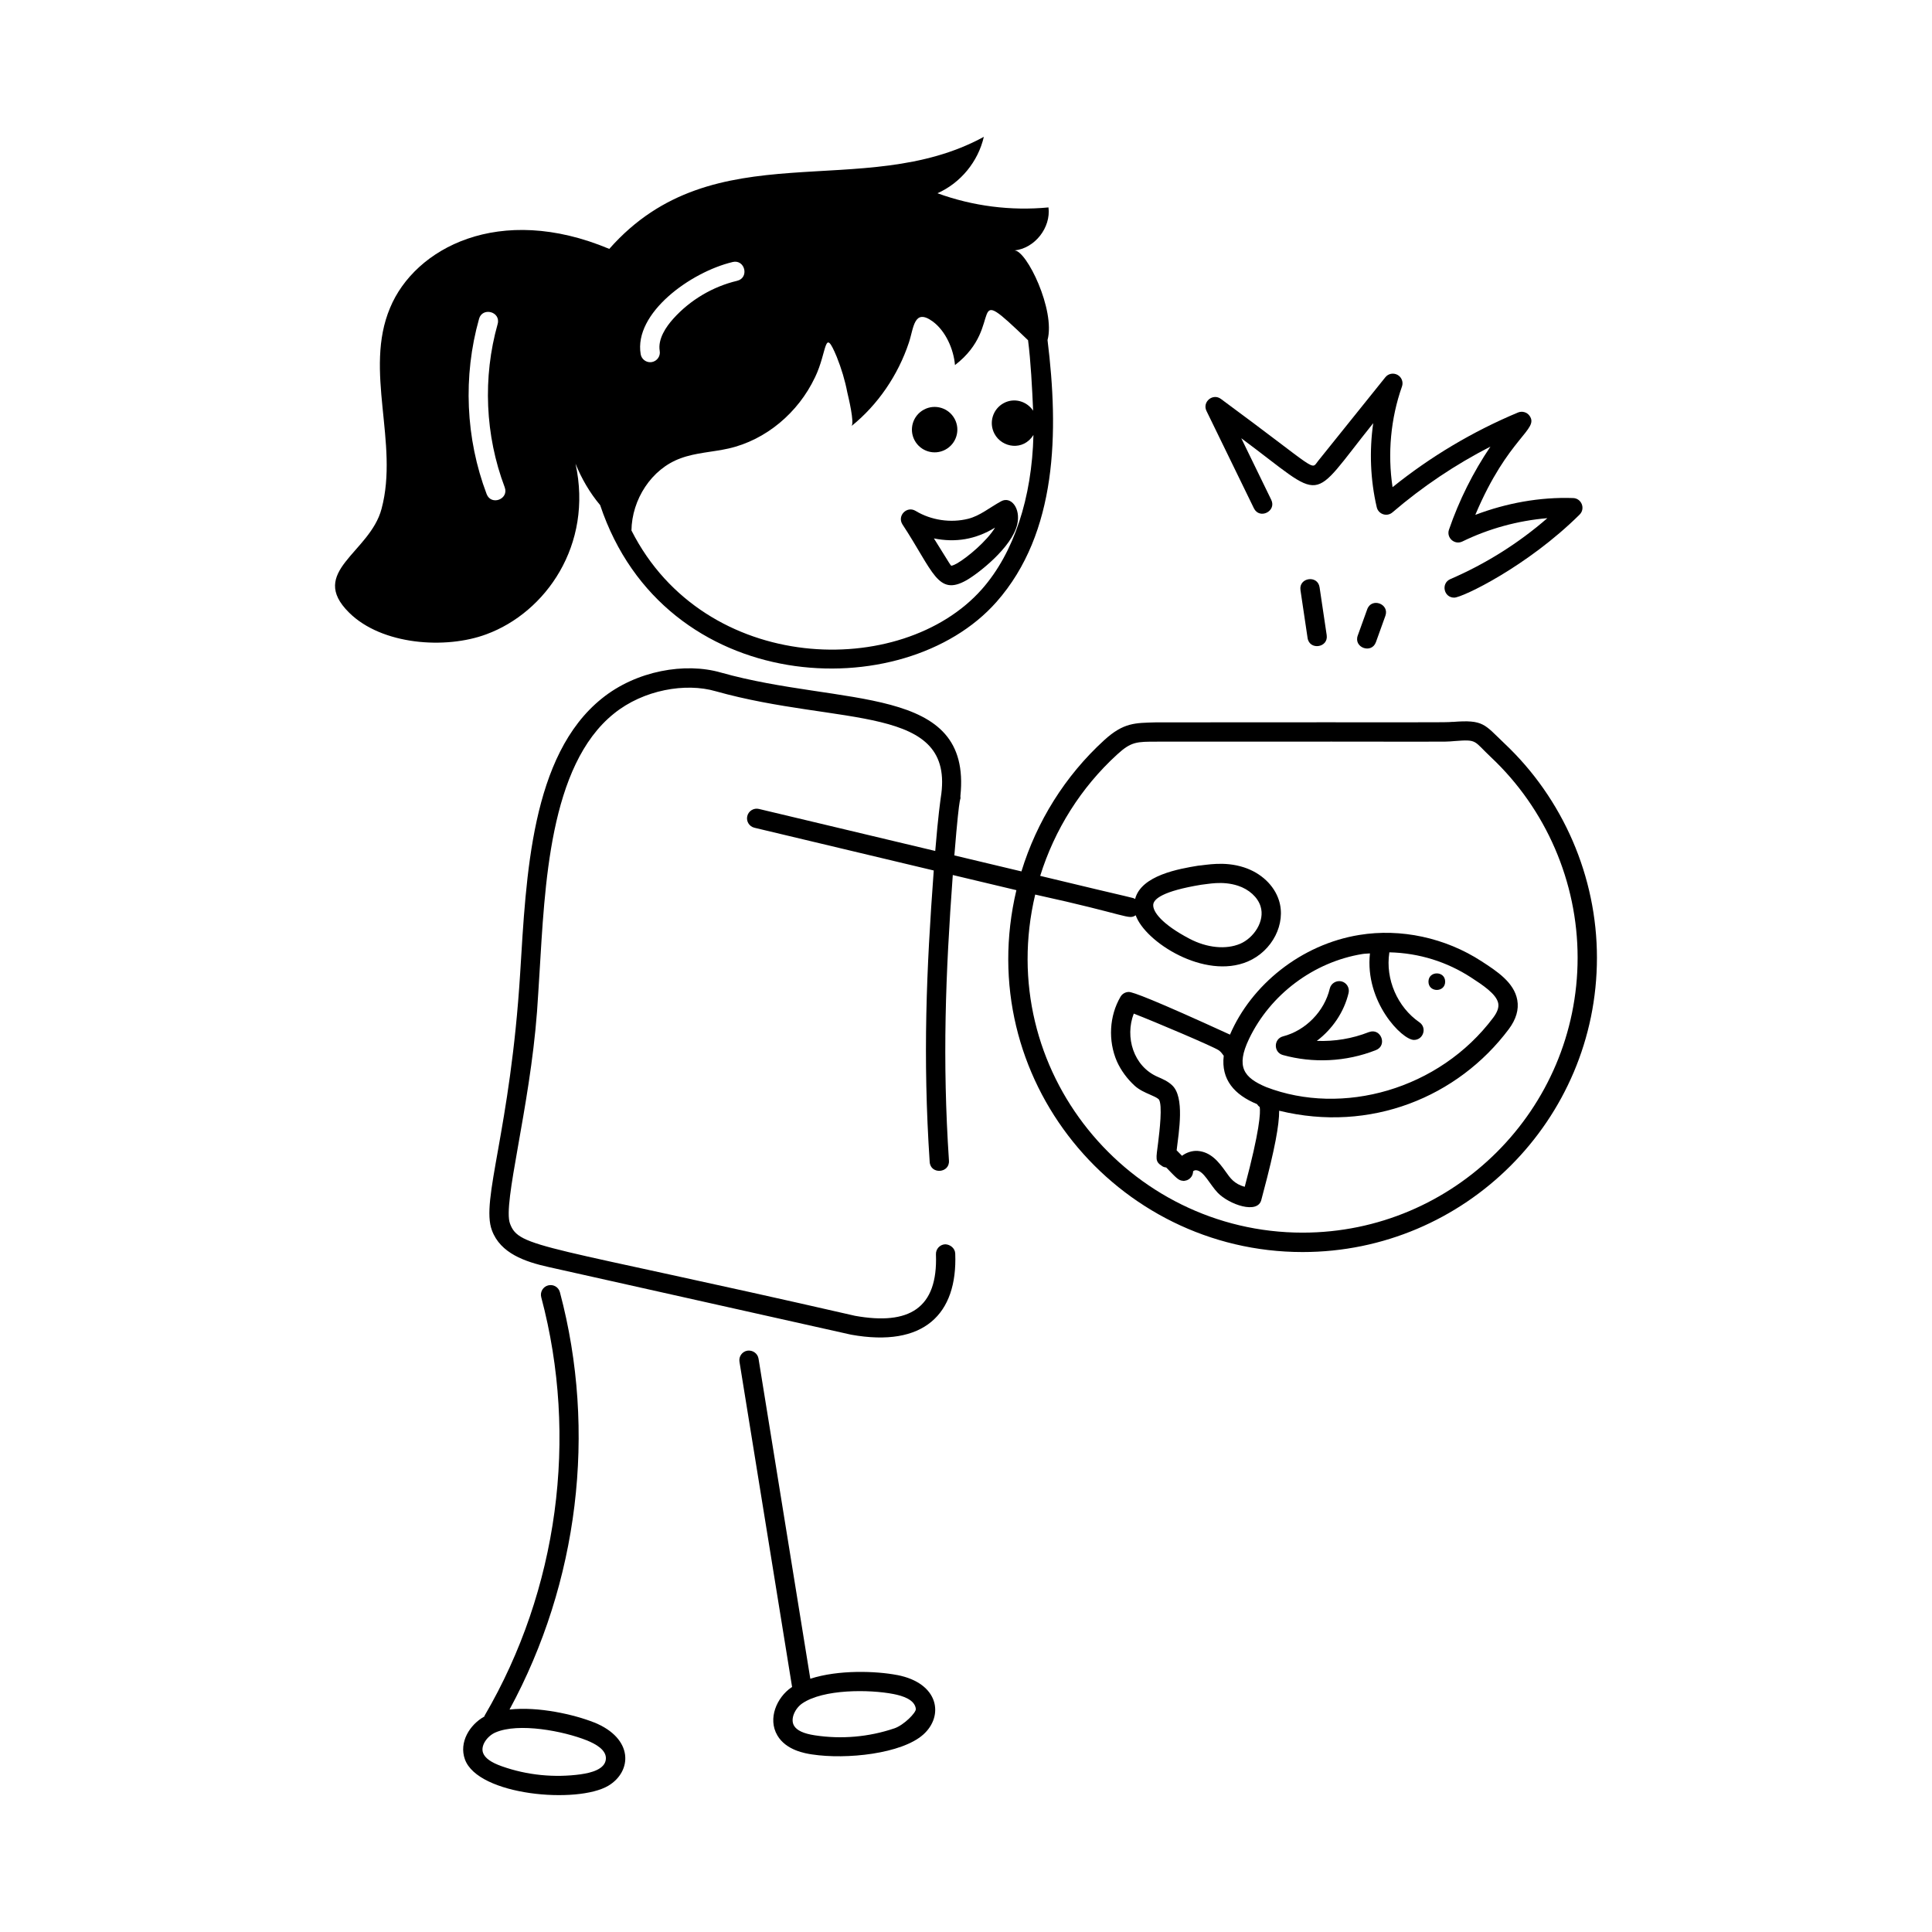 <svg id="Layer_1" enable-background="new 0 0 75 75" viewBox="0 0 75 75" xmlns="http://www.w3.org/2000/svg"><g id="Fish_Aquarium" fill="rgb(0,0,0)"><path d="m23.054 66.862c-.764-.303-2.146-.622-3.274-.498 2.67-4.922 3.399-10.78 1.956-16.199-.052-.199-.253-.319-.459-.266-.2.054-.319.259-.266.459 1.451 5.45.651 11.368-2.196 16.238-.007.013-.008.027-.014.04-.562.312-.992.994-.754 1.66.506 1.413 4.374 1.739 5.57 1.025.918-.549.998-1.833-.563-2.461zm-.499 2.015c-1.033.142-2.098.037-3.078-.312-.415-.147-.652-.317-.725-.52-.103-.287.167-.653.476-.789.906-.396 2.652-.054 3.547.303.337.135.775.369.745.73-.034.396-.574.531-.965.587z"/><path d="m34.828 65.025c-.822-.158-2.278-.211-3.372.144l-2.01-12.426c-.033-.204-.225-.337-.43-.311-.204.033-.343.226-.31.43l2.043 12.629c-.009.006-.021.01-.03.016 0 0 0 0-0 0-.56.385-.927 1.206-.542 1.862.342.583 1.094.699 1.341.737 1.346.206 3.487-.025 4.322-.77.809-.72.617-1.997-1.012-2.312zm-.114 2.071c-.987.335-2.053.427-3.082.269-.435-.066-.7-.189-.808-.374-.155-.264.041-.674.319-.864.815-.559 2.595-.549 3.542-.365.356.069.831.218.868.579.015.141-.465.63-.839.756z"/><path d="m36.696 17.457c.43-.229.594-.762.365-1.192s-.762-.594-1.192-.365c-.43.228-.594.762-.365 1.192s.762.594 1.192.365z"/><path d="m37.521 22.524c.435-.248 1.763-1.264 1.969-2.173.141-.622-.245-1.095-.62-.895-.465.253-.825.567-1.286.683-.679.17-1.442.057-2.042-.307-.336-.202-.72.185-.512.52 1.205 1.833 1.367 2.809 2.491 2.172zm1.107-2.042c-.315.52-1.077 1.161-1.478 1.39-.163.092-.223.088-.22.091-.024-.017-.075-.097-.096-.131l-.58-.931c.834.169 1.617.043 2.373-.419z"/><path d="m22.342 18.002c.229.566.552 1.128.956 1.607 2.489 7.449 11.786 7.838 15.387 3.756 2.366-2.683 2.42-6.602 1.98-10.164.312-1.16-.811-3.479-1.283-3.479.79-.08 1.42-.89 1.32-1.67-1.46.14-2.94-.05-4.31-.55.9-.4 1.58-1.23 1.8-2.19-4.697 2.566-10.455-.28-14.54 4.35-4.27-1.792-7.552-.027-8.51 2.29-1.027 2.438.355 5.243-.33 7.8-.45 1.71-2.87 2.44-1.26 4.03 1.27 1.26 3.75 1.43 5.33.84 2.295-.843 4.15-3.464 3.46-6.62zm9.29-3.34c.502-1.035.347-2.018.85-.81.18.45.32.91.41 1.38.04.17.29 1.2.16 1.31 1.03-.83 1.81-1.98 2.23-3.24.19-.56.19-1.36.93-.82.5.37.81 1.08.86 1.69 2.016-1.542.32-3.387 2.837-.964.104.799.159 1.861.197 2.734-.249-.37-.733-.51-1.136-.296-.43.228-.594.762-.365 1.192.294.553 1.121.676 1.513.048-.058 2.441-.758 4.577-1.997 5.982-3.111 3.524-10.769 3.336-13.608-2.275.017-1.197.77-2.39 1.908-2.802.59-.22 1.24-.24 1.86-.38 1.46-.33 2.71-1.4 3.35-2.75zm-3.192-4.491c.484-.113.655.616.174.73-.944.224-1.821.744-2.471 1.465-.287.317-.611.793-.533 1.257.035.204-.103.397-.307.433-.021.003-.042.005-.063.005-.18 0-.338-.129-.369-.312-.27-1.594 1.934-3.187 3.569-3.577zm-9.844 2.206c.132-.471.857-.278.722.203-.584 2.072-.487 4.321.274 6.334.175.464-.525.729-.701.266-.818-2.162-.922-4.578-.294-6.803z"/><path d="m56.397 28.022c-.39.031-.242.01-11.524.02-.805.024-1.25 0-2.009.692-1.521 1.389-2.618 3.158-3.212 5.094l-2.604-.621c.228-2.825.25-1.988.234-2.303.46-4.377-4.578-3.468-9.291-4.794-1.387-.403-3.283-.079-4.623 1.002-2.755 2.208-2.941 6.891-3.175 10.665-.377 6.098-1.538 8.817-1.097 9.983.327.896 1.292 1.223 2.192 1.424l11.752 2.628c2.82.507 4.135-.791 4.042-3.149-.007-.208-.196-.354-.389-.36-.207.009-.368.183-.36.39.081 2.105-1.048 2.761-3.139 2.387-12.167-2.785-13.044-2.619-13.396-3.58-.29-.77.767-4.467 1.049-8.229.034-.48.063-.962.093-1.445.211-3.408.375-8.106 2.896-10.127 1.143-.924 2.783-1.204 3.947-.865 4.837 1.359 9.333.459 8.736 4.143-.012.102-.097.637-.213 2.057l-6.845-1.631c-.201-.048-.404.078-.452.278-.048.201.076.403.278.452l6.961 1.659c-.285 3.854-.43 7.229-.158 11.313.033.498.782.442.748-.051-.26-3.906-.134-7.228.149-11.086l2.469.588c-1.729 7.304 3.88 14.048 11.11 14.048 6.301 0 11.427-5.126 11.427-11.427 0-3.14-1.312-6.174-3.601-8.327-.772-.734-.798-.92-1.996-.825zm-5.83 19.829c-6.753 0-11.996-6.302-10.381-13.124 3.65.8 3.611.99 3.902.804.362 1.033 2.667 2.512 4.35 1.795.955-.406 1.498-1.472 1.21-2.376-.187-.585-.694-1.063-1.358-1.279-.77-.25-1.46-.089-1.781-.065-.735.121-2.209.373-2.444 1.293-.135-.073.241.05-3.685-.898.559-1.791 1.58-3.427 2.989-4.713.548-.501.754-.497 1.557-.497 11.969-.011 10.98.022 11.53-.022.91-.07.735-.022 1.423.625 2.138 2.011 3.364 4.847 3.364 7.78 0 5.887-4.79 10.677-10.677 10.677zm-5.798-12.736c.021-.215.362-.522 1.861-.769.239-.019.812-.164 1.428.038.428.14.763.443.875.795.186.582-.267 1.235-.79 1.458-.552.233-1.287.161-1.964-.194-1.081-.567-1.437-1.058-1.41-1.328z"/><path d="m52.772 36.294c-2.27.367-4.198 1.945-5.024 3.87-2.965-1.358-3.774-1.656-3.926-1.656-.133 0-.256.07-.324.186-.436.744-.489 1.706-.138 2.514.157.347.395.672.693.945.18.16.397.255.587.338.136.059.276.12.343.184.157.198.026 1.267-.023 1.669-.079.652-.136.74.167.933.04.025.092.04.146.045.39.402.472.505.647.516.008 0.0.014.005.022.005.04 0 .135-.026.146-.03.003-.001.005-.003.007-.005.13-.057.217-.182.221-.336.009-.016.056-.047.117-.044.299.022.527.548.839.875.435.452 1.569.859 1.697.259.007-.034.032-.124.066-.253.457-1.708.624-2.645.622-3.191 3.543.866 6.937-.528 8.914-3.167.284-.38.396-.76.33-1.129-.122-.685-.796-1.122-1.39-1.507-1.405-.913-3.135-1.283-4.738-1.021zm-4.45 9.777c-.413-.108-.57-.346-.742-.589-.272-.383-.576-.763-1.089-.804-.214-.013-.433.061-.606.19-.012-.013-.159-.162-.208-.212.086-.726.32-2.067-.176-2.526-.163-.155-.365-.243-.562-.328-.941-.409-1.277-1.546-.926-2.454.824.32 3.069 1.272 3.294 1.421.092.064.13.124.198.215-.109.93.418 1.516 1.29 1.877.032.041.062.086.107.111.035.219.002.911-.582 3.099zm9.84-7.118c.028.158-.035.338-.192.548-2.097 2.8-5.86 3.837-8.818 2.699-.867-.366-1.184-.783-.664-1.871.827-1.728 2.514-2.989 4.404-3.295.095-.015.193-.013.289-.023-.205 1.88 1.247 3.359 1.708 3.359.368 0 .515-.476.213-.684-.856-.59-1.326-1.677-1.169-2.703.001-.005-.001-.009-.001-.014 1.174.027 2.252.378 3.17.974.443.288.995.646 1.06 1.01z"/><path d="m55.453 38.108c0 .428.648.429.648 0 0-.428-.648-.428-.648 0z"/><path d="m53.138 40.066c-.641.254-1.33.367-2.019.341.605-.458 1.059-1.122 1.233-1.86.047-.202-.078-.403-.279-.451-.199-.044-.403.077-.451.279-.208.884-.937 1.63-1.814 1.856-.372.097-.374.624-.006.725 1.156.32 2.441.272 3.613-.192.456-.181.192-.876-.276-.697z"/><path d="m59.375 16.138c-.103-.141-.29-.19-.448-.124-1.755.735-3.39 1.709-4.868 2.898-.198-1.305-.072-2.67.365-3.907.061-.172-.011-.363-.171-.452s-.36-.052-.475.093l-2.607 3.245c-.297.373.078.433-3.774-2.404-.314-.234-.733.113-.562.465l1.84 3.777c.218.451.891.115.674-.328l-1.163-2.389c3.331 2.472 2.585 2.574 5.122-.584-.155 1.085-.11 2.203.137 3.263.062.268.39.387.609.2 1.166-1 2.441-1.855 3.805-2.555-.674.998-1.214 2.077-1.61 3.226-.108.314.218.605.519.459 1.03-.502 2.156-.81 3.3-.906-1.125.977-2.388 1.77-3.766 2.366-.372.161-.257.719.149.719.322 0 2.848-1.219 4.869-3.224.236-.235.072-.635-.256-.642-1.291-.044-2.587.196-3.793.653 1.28-3.035 2.496-3.309 2.103-3.85z"/><path d="m50.484 22.909.276 1.857c.073.49.815.38.742-.111l-.276-1.855c-.072-.492-.815-.381-.742.109z"/><path d="m53.075 23.653-.368 1.021c-.167.468.538.72.706.254l.367-1.021c.168-.466-.537-.723-.705-.254z"/></g></svg>
